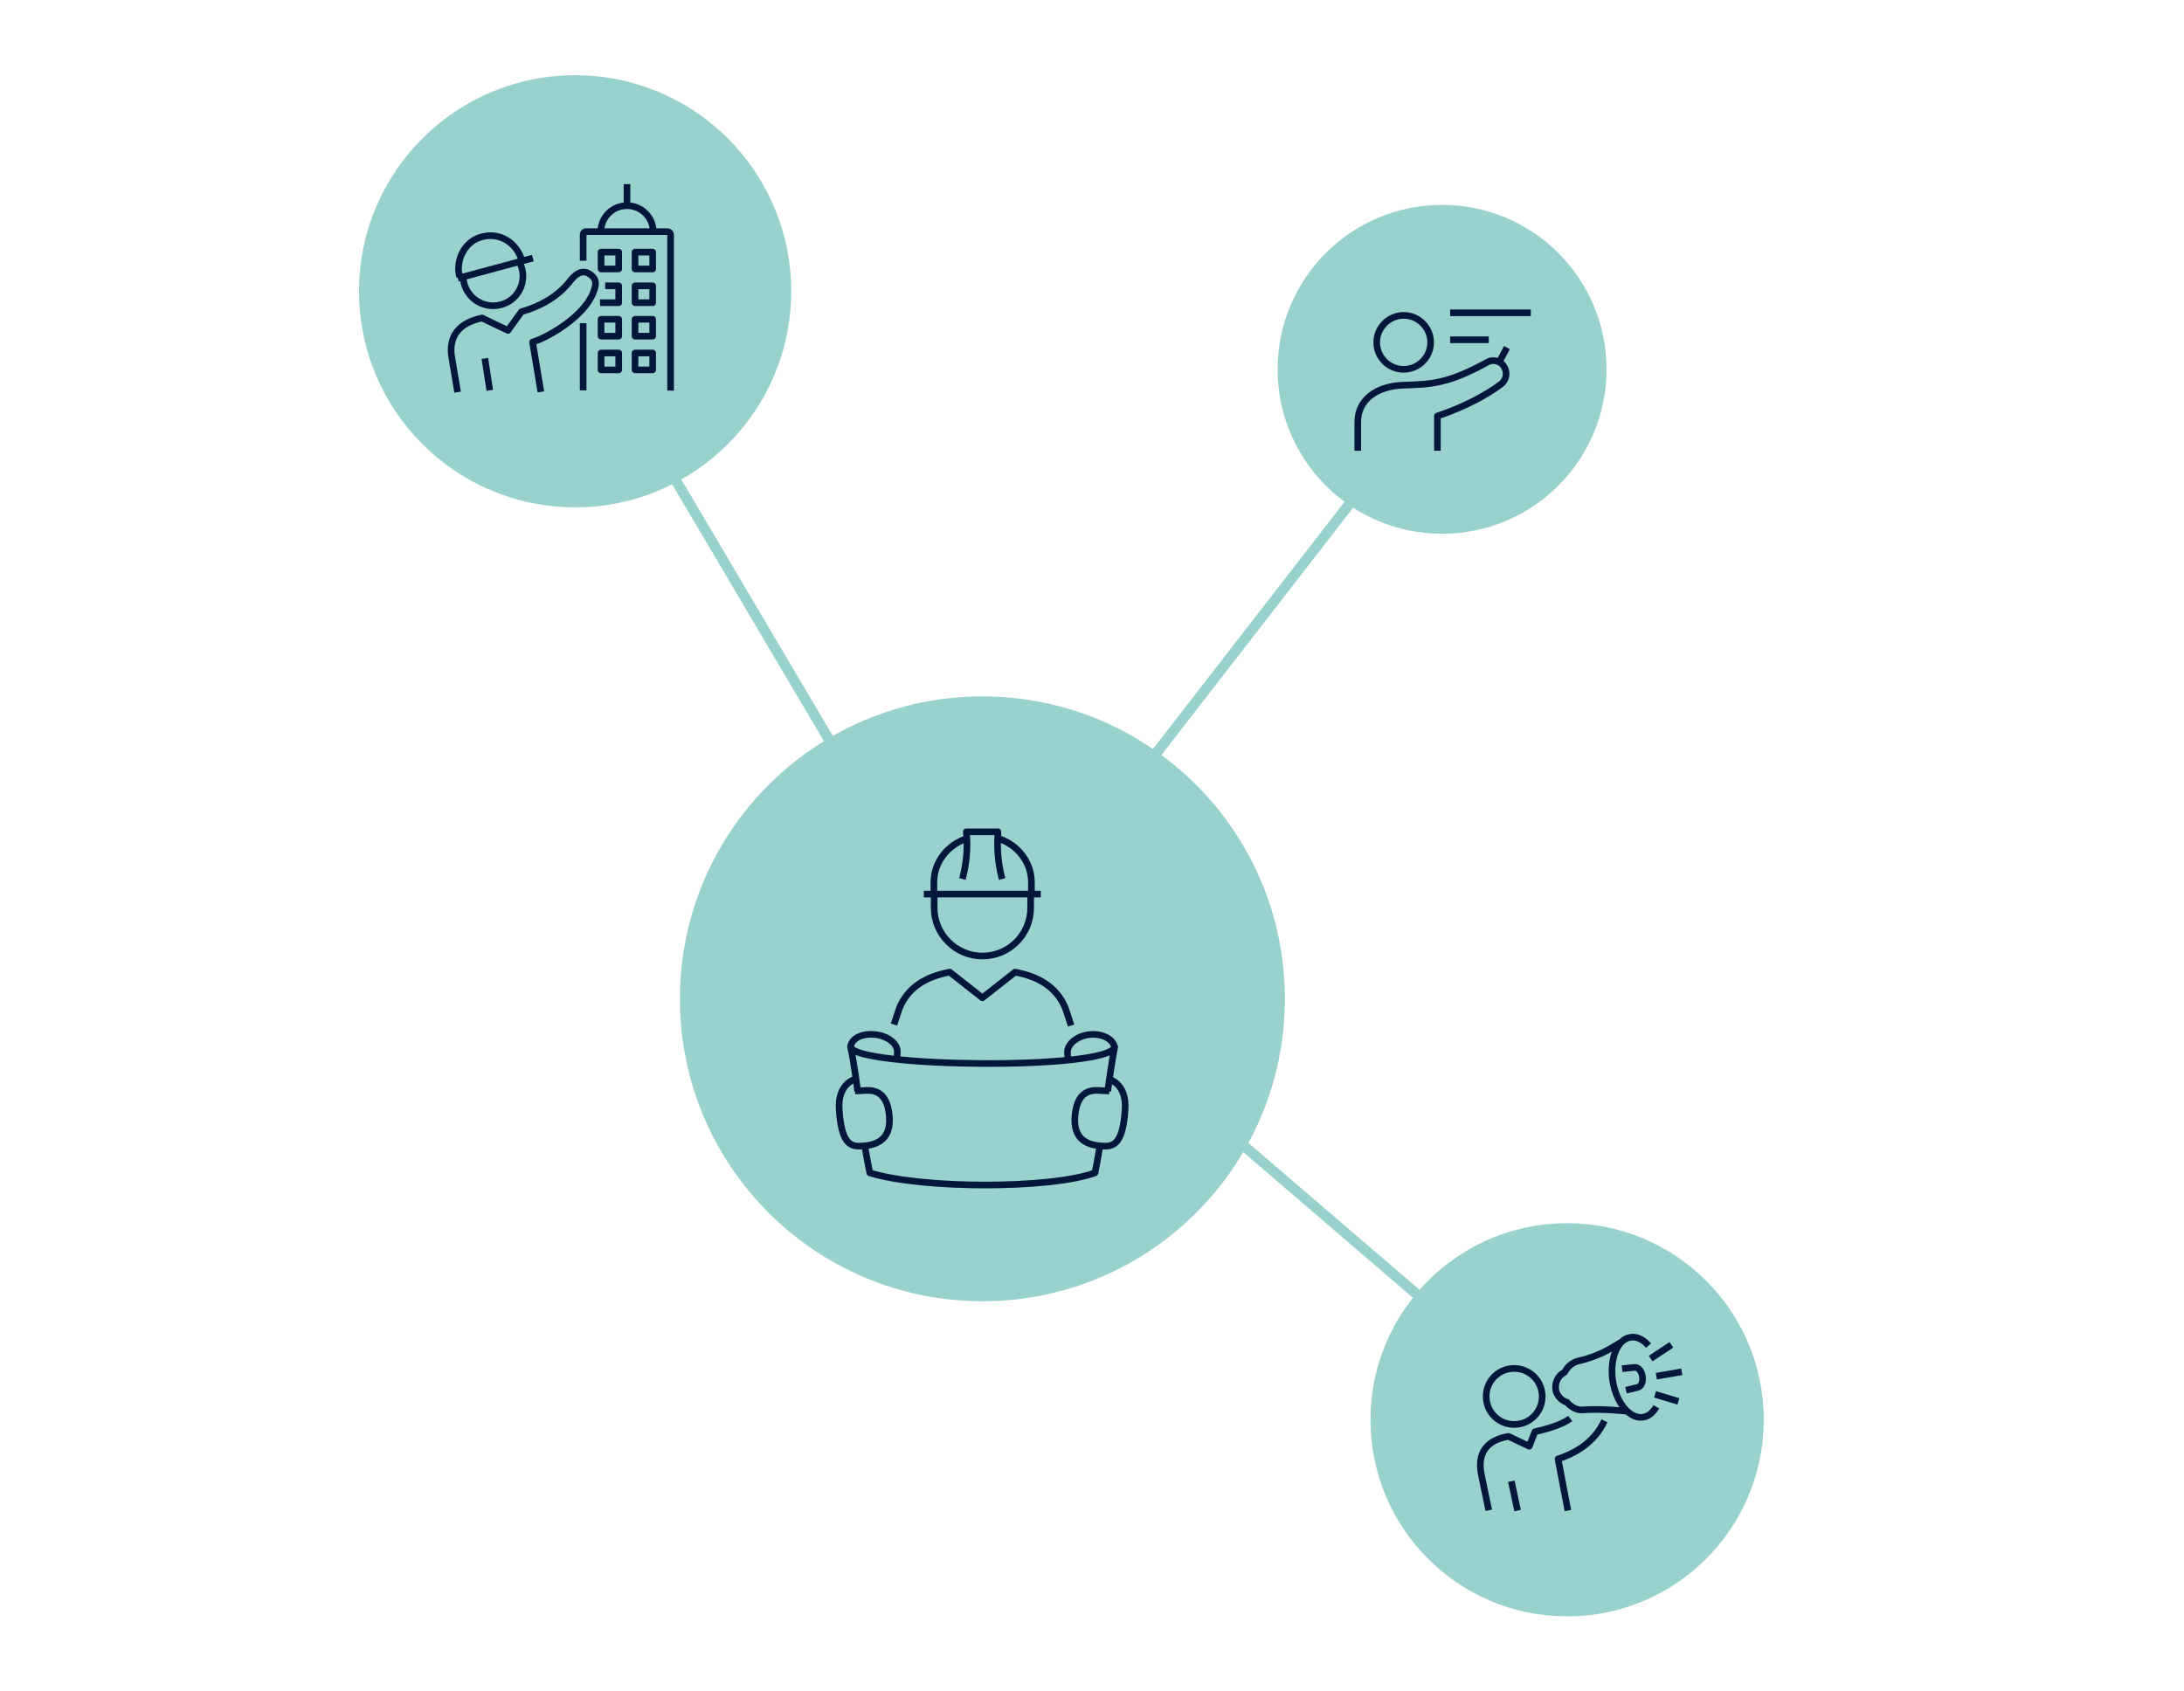 <svg version="1.1" id="Laag_1" xmlns="http://www.w3.org/2000/svg" x="0" y="0" viewBox="0 0 841.9 652.1" style="enable-background:new 0 0 841.9 652.1" xml:space="preserve">
  <style>
    .st0{fill:#99d1cc}.st1{fill:none;stroke-miterlimit:10;stroke:#03173d;stroke-width:2.562;stroke-linejoin:round}
  </style>
  <circle class="st0" cx="378.7" cy="385.1" r="116.6"/>
  <path class="st1" d="m412.9 395.4-2.2-6.7c-3.4-8.2-10.4-12.2-19.4-13.9l-12.6 9.9-12.6-9.9c-9 1.7-16 5.7-19.4 13.9l-2.1 6.3m85 8.7c-.5-3.2-5-5.4-9.8-4.8-4.8.6-8.3 3.7-8.3 6.7 0 1.4.1 2.2.6 3.1m-84.3-5c.6-3.7 5-5.4 9.8-4.8 4.8.6 8.3 3.5 8.3 6.5 0 1.3 0 1.9-.5 3"/>
  <path class="st1" d="M330.6 420.7s-1.3-10.6-2.7-17c2.2 7.9 99.2 9 101.8 0-1 4.6-2.7 17-2.7 17m-3 21.1s-1.1 6.6-1.9 10.4c-17.1 6.2-66.3 6.3-86.8 0-1.1-5.2-1.9-10.2-1.9-10.2"/>
  <path class="st1" d="M329.7 416.1s-6.9 1.6-6.2 11.7c.8 12.6 4.1 14.1 7.7 14.1 6.4-.1 12.5-2.2 11.6-11.8-.8-8.9-5.5-9.8-8.8-9.7-1.1.1-4.4.2-4.4.2m97.9-4.5s6.9 1.6 6.2 11.7c-.8 12.6-4.1 14.1-7.7 14.1-6.4-.1-12.5-2.2-11.6-11.8.8-8.9 5.5-9.8 8.8-9.7 1.1.1 4.4.2 4.4.2m-54.9-97.3c-7.4 2.4-12.7 9.1-12.7 16.9v4.5m37.6 0v-4.5c0-7.8-5.3-14.5-12.7-16.9m-28.8 21.4h45.1"/>
  <path class="st1" d="M397.3 344.7v5.3c0 10.3-8.3 18.6-18.6 18.6s-18.6-8.4-18.6-18.6v-5.3m26.2-5.8c-2.2-8.2-1.8-15-1.6-18.2h-12.2c.3 2.7.8 9.5-1.5 18.2"/>
  <circle class="st0" cx="604.1" cy="547.4" r="75.8"/>
  <path class="st1" d="M635.5 518.8c-2.1-2.4-4.6-3.6-7-3.2-5.1.8-8.1 8.4-6.8 16.9 1.4 8.5 6.6 14.7 11.7 13.9 2.1-.3 3.8-1.8 5.1-4m8.5-2.1-9-2.7m-1.7-13.8 8-5.3"/>
  <path class="st1" d="m625.3 527.7 4.7-.5c1.4-.2 2.8 1.3 3.1 3.4.4 2.1-.5 4.1-1.8 4.3l-4.5 1.1m21.5-7.1-9.8 1.7m-34.1 51.8-3.8-19.9c6.1-2 12.3-5.5 16.3-11.8.6-.9 1.1-1.9 1.6-2.9m-35.9 23.3 2.4 11.3"/>
  <path class="st1" d="M594.5 538.4c0 6-4.8 10.8-10.8 10.8-6 0-10.8-4.8-10.8-10.8 0-6 4.8-10.8 10.8-10.8 5.9 0 10.8 4.8 10.8 10.8zm32.7 5.7s-9.6-1.1-17.3-.5c-2.5.2-5-1.8-5.9-3-1.6-.3-4-2.4-4.3-4.8-.4-3.7 1.7-5.9 3.4-6.7 1.3-2.5 3.5-4 5.5-4.4 8.6-2 13.4-5.5 16.1-7.1m-19.4 29.3c-3 2.3-8.6 4-13.6 5.1l-2.2 5.6-8-3.8c-8.4 1.4-12.1 6.5-10.5 14.5.6 3.2 2.9 14 2.9 14"/>
  <circle class="st0" cx="555.9" cy="142.4" r="63.4"/>
  <path class="st1" d="M523.4 173.8v-11.1c0-8.5 7.2-13.9 17.7-14.2 10.9-.3 17.5-.7 32.5-9 1.9-1 4.6-.3 5.7 1.2 2 2.4 1.6 5.7-.8 7.5-5.6 4.2-14.4 8.9-24.4 12.2v13.4m-13-31.4c5.7 0 10.4-4.7 10.4-10.4s-4.7-10.4-10.4-10.4-10.4 4.7-10.4 10.4 4.6 10.4 10.4 10.4zm17.9-21.8h31.1M559 131h14.9m4.2 8.3 2.8-5.3"/>
  <circle class="st0" cx="221.7" cy="112.3" r="83.3"/>
  <path class="st1" d="M224.8 100.5V90.4c0-.3.1-.6.3-.8.2-.2.5-.3.8-.3h31.4c.6 0 1.2.5 1.2 1.2v60.1m-33.7-.1v-25.9"/>
  <path class="st1" d="M231.6 89.4c0-5.6 4.5-10.1 10.1-10.1s10.1 4.5 10.1 10.1m-10.1-10.9V71m-10 26.2h6.8v6.5h-6.8zm13.1 0h6.8v6.5h-6.8zm-11.5 13h5.2v6.5h-7.2m13.5-6.5h6.8v6.5h-6.8zm-13.1 25.9h6.8v6.5h-6.8zm13.1 0h6.8v6.5h-6.8zm-13.1-13h6.8v6.5h-6.8zm13.1 0h6.8v6.5h-6.8zm-36.3 28-3.2-19.2c6.8-2.2 19.9-10.1 23.4-19.1 1-2.6 1.8-5.1-1.5-7.2-3.2-2.1-6 .9-7.4 2.7-4.8 6.2-11.8 9.9-18.8 11.9l-5.2 7.2-10-4.8c-8 1.7-12.7 6.2-11.8 14.3l2.4 14.3m10.5-13 1.9 12.3m-10.2-43c.2 1.8.7 3.5 1.8 5.1 3.4 5.3 10.5 6.9 15.9 3.5 4.9-3.1 6.6-9.3 4.2-14.5m.8-.8c-2.1-7.5-8.9-11.3-15.5-9.5-1.2.3-2.3.8-3.3 1.4-4.8 3.1-6.7 9.3-5.3 14.1m-.7.5 28.9-7.8"/>
  <path d="M550.2 155.6 435.4 303.7M464.6 429l84.7 72.7M323.5 291.8l-78.7-133.2" style="stroke:#99d1cc;stroke-width:4;fill:none;stroke-miterlimit:10"/>
</svg>
